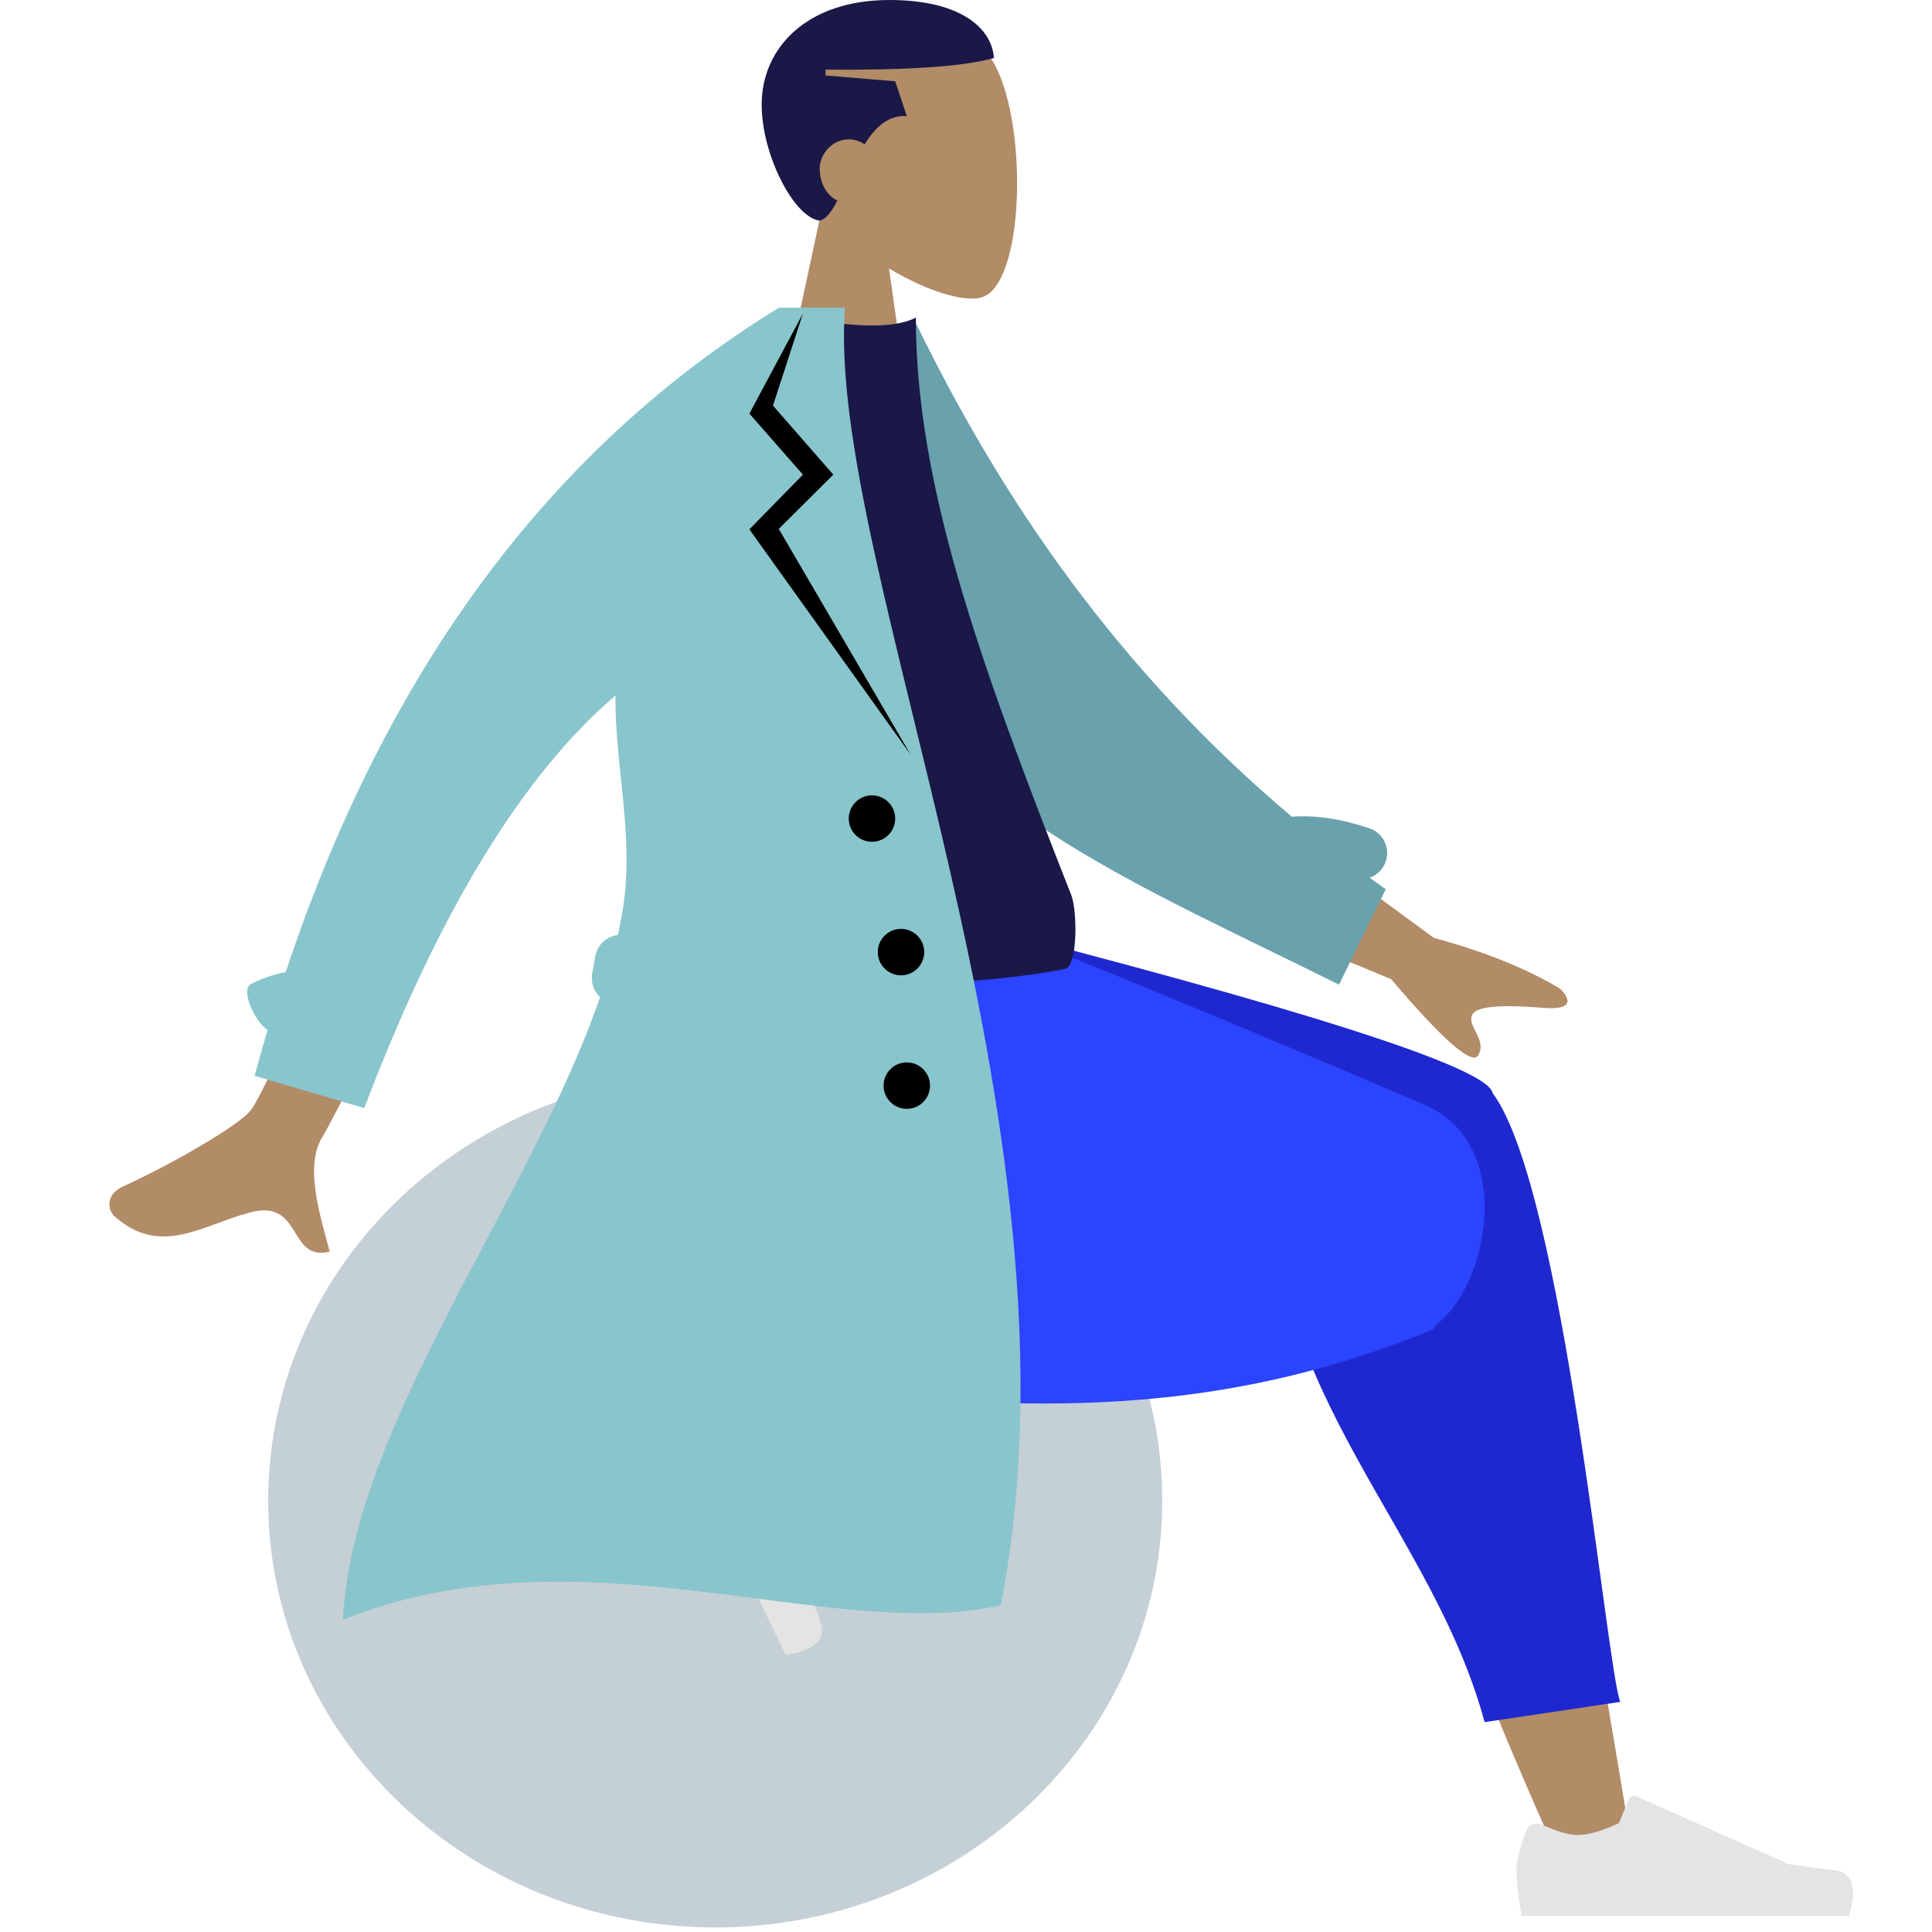  <svg
                       height="30"
                       width="30"
                        viewBox='0 0 371 404'
                        fill='none'
                        xmlns='http://www.w3.org/2000/svg'
                      
                    >
                        <path
                            fillRule='evenodd'
                            clipRule='evenodd'
                            d='M155.231 44.298C149.637 37.732 145.851 29.685 146.484 20.668C148.307 -5.311 184.471 0.404 191.506 13.516C198.541 26.628 197.705 59.889 188.613 62.232C184.987 63.167 177.263 60.877 169.402 56.139L174.337 91.048H145.201L155.231 44.298Z'
                            fill='#B28B67'
                        />
                        <path
                            fillRule='evenodd'
                            clipRule='evenodd'
                            d='M164.297 30.188C163.344 29.533 162.206 29.135 160.983 29.135C157.631 29.135 154.913 32.125 154.913 35.205C154.913 38.41 156.427 40.888 158.588 41.939C157.433 44.196 156.273 45.834 154.913 46.131C149.667 45.6 142.773 32.559 142.773 21.852C142.773 10.131 152.099 0 169.481 0C185.104 0 191.027 6.442 191.332 12.14C184.638 13.98 172.94 14.688 156.127 14.568V15.782L170.695 16.996L173.123 24.279C169.26 23.991 166.5 26.641 164.297 30.188Z'
                            fill='#191847'
                        />
                        <path
                            d='M133.061 403.04C184.686 403.04 226.537 363.092 226.537 313.813C226.537 264.534 184.686 224.586 133.061 224.586C81.436 224.586 39.585 264.534 39.585 313.813C39.585 363.092 81.436 403.04 133.061 403.04Z'
                            fill='#C5CFD6'
                        />
                        <path
                            fillRule='evenodd'
                            clipRule='evenodd'
                            d='M309.706 389.273C294.151 354.847 282.902 324.87 278.387 309.054C270.656 281.973 264.775 258.144 263.288 249.245C259.743 228.024 290.556 226.788 294.629 237.335C300.794 253.297 311.555 305.743 324.486 384.96L309.706 389.273ZM129.284 281.234C143.555 275.593 193.532 257.939 217.635 252.945C224.562 251.51 231.275 250.177 237.587 248.972C256.348 245.391 266.067 279.236 247.999 281.836C203 288.312 139.207 295 133.748 295.751C126.097 296.802 120.315 284.779 129.284 281.234Z'
                            fill='#B28B67'
                        />
                        <path
                            fillRule='evenodd'
                            clipRule='evenodd'
                            d='M249.101 239.659L171.908 200.363V191.809H181.088C255.769 210.838 293.931 223.034 295.574 228.395C295.592 228.453 295.608 228.511 295.623 228.568C295.66 228.618 295.697 228.667 295.733 228.717C310.534 249.072 319.397 348.444 322.307 355.885L293.946 360.115C283.098 319.887 248.389 291.862 249.311 243.68C249.062 242.267 248.999 240.927 249.101 239.659Z'
                            fill='#1F28CF'
                        />
                        <path
                            fillRule='evenodd'
                            clipRule='evenodd'
                            d='M178.322 262.997C171.259 261.583 164.754 260.321 159.189 259.345C123.239 253.039 112.756 233.795 118.954 191.809H185.191C196.011 194.917 252.242 218.498 281.416 231.04C300.726 239.341 294.639 269.266 283.704 277.053C283.645 277.531 283.448 277.855 283.097 278.001C224.275 302.38 177.741 289.588 162.196 293.676L155.006 270.994L178.322 262.997Z'
                            fill='#2B44FF'
                        />
                        <path
                            fillRule='evenodd'
                            clipRule='evenodd'
                            d='M134.163 277.63C130.309 277.998 127.573 278.577 125.955 279.366C123.987 280.326 121.276 282.054 117.821 284.551C118.934 286.833 128.939 307.347 147.836 346.091C153.903 345.112 156.307 342.797 155.049 339.145C153.79 335.494 152.774 332.446 152.002 330.002L150.803 295.179C150.78 294.509 150.218 293.984 149.548 294.007C149.537 294.008 149.525 294.008 149.514 294.009L144.157 294.346C141.113 291.882 139.105 289.653 138.132 287.659C137.342 286.038 136.905 283.482 136.821 279.988L136.821 279.988C136.789 278.648 135.676 277.587 134.336 277.619C134.278 277.621 134.22 277.624 134.163 277.63Z'
                            fill='#E4E4E4'
                        />
                        <path
                            fillRule='evenodd'
                            clipRule='evenodd'
                            d='M302.626 382.89C301.268 386.516 300.589 389.228 300.589 391.028C300.589 393.218 300.954 396.412 301.683 400.612C304.223 400.612 327.046 400.612 370.153 400.612C371.933 394.73 370.905 391.554 367.072 391.085C363.238 390.616 360.054 390.192 357.518 389.814L325.694 375.627C325.081 375.354 324.364 375.629 324.091 376.241C324.086 376.252 324.082 376.262 324.077 376.273L322.032 381.235C318.483 382.891 315.599 383.719 313.38 383.719C311.577 383.719 309.088 382.991 305.912 381.535L305.912 381.535C304.693 380.976 303.251 381.511 302.693 382.73C302.669 382.783 302.646 382.836 302.626 382.89Z'
                            fill='#E4E4E4'
                        />
                        <path
                            fillRule='evenodd'
                            clipRule='evenodd'
                            d='M244.613 167.688L283.336 196.124C293.839 198.958 302.614 202.484 309.66 206.702C311.325 208.218 313.336 211.29 306.433 210.759C299.53 210.228 292.245 209.98 291.293 212.335C290.34 214.69 294.517 217.505 292.592 220.682C291.308 222.8 285.244 217.49 274.399 204.75L236.052 188.849L244.613 167.688ZM69.375 155.844L90.755 159.715C65.941 208.955 52.651 234.99 50.884 237.82C46.909 244.188 50.922 255.662 52.436 261.714C43.639 263.925 46.89 250.566 35.761 253.538C25.603 256.25 17.066 262.905 7.399 254.3C6.211 253.242 5.296 249.886 9.253 248.088C19.113 243.607 33.651 235.286 35.976 232.113C39.148 227.787 50.281 202.364 69.375 155.844Z'
                            fill='#B28B67'
                        />
                        <path
                            fillRule='evenodd'
                            clipRule='evenodd'
                            d='M253.634 170.779C258.616 170.421 264.036 171.246 269.846 173.204C272.705 174.167 274.242 177.266 273.279 180.125C272.719 181.786 271.439 183 269.904 183.538C271.016 184.349 272.138 185.156 273.27 185.958L263.5 205.901C222.392 185.404 183.754 169.951 166.147 136.112C160.238 124.755 162.238 86.177 161.674 72.143L174.657 66.818C192.756 104.229 217.249 140.12 253.634 170.779Z'
                            fill='#69A1AC'
                        />
                        <path
                            fillRule='evenodd'
                            clipRule='evenodd'
                            d='M116.065 202.623C154.231 206.815 184.271 206.815 206.186 202.623C208.901 202.103 208.782 190.399 207.523 187.202C187.915 137.423 175.016 100.982 175.016 66.406C171.418 68.286 165.122 68.567 156.127 67.251C131.952 102.882 120.839 143.765 116.065 202.623Z'
                            fill='#191847'
                        />
                        <path
                            fillRule='evenodd'
                            clipRule='evenodd'
                            d='M108.974 208.509C107.678 207.289 107.003 205.461 107.335 203.577L107.967 199.991C108.396 197.56 110.37 195.79 112.7 195.514C113.108 193.692 113.459 191.883 113.749 190.087C116.2 174.917 112.013 160.043 112.209 145.436C92.689 162.091 75.177 190.849 59.674 231.712L36.746 224.965C37.621 221.715 38.527 218.505 39.465 215.334C36.818 213.831 33.726 206.94 35.952 205.787C38.25 204.596 40.685 203.758 43.249 203.265C64.272 139.945 98.651 93.637 146.386 64.34H150.609L160.192 64.34C156.127 118.095 212.273 235.455 192.778 335.685C156.743 343.732 105.3 318.695 55.225 338.698C57.088 298.334 94.412 250.916 108.974 208.509V208.509Z'
                            fill='#89C5CC'
                        />
                        <path
                            fillRule='evenodd'
                            clipRule='evenodd'
                            d='M151.4 65.555L145.136 84.815L157.749 99.253L146.35 110.6L173.927 157.817L140.204 110.694L151.4 99.253L140.204 86.494L151.4 65.555Z'
                            fill='black'
                            fillOpacity='0.1'
                        />
                        <path
                            fillRule='evenodd'
                            clipRule='evenodd'
                            d='M165.838 176.026C163.156 176.026 160.982 173.852 160.982 171.17C160.982 168.489 163.156 166.314 165.838 166.314C168.52 166.314 170.694 168.489 170.694 171.17C170.694 173.852 168.52 176.026 165.838 176.026ZM171.908 203.948C169.226 203.948 167.052 201.774 167.052 199.092C167.052 196.41 169.226 194.236 171.908 194.236C174.59 194.236 176.764 196.41 176.764 199.092C176.764 201.774 174.59 203.948 171.908 203.948ZM173.122 231.869C170.44 231.869 168.266 229.695 168.266 227.013C168.266 224.331 170.44 222.157 173.122 222.157C175.804 222.157 177.978 224.331 177.978 227.013C177.978 229.695 175.804 231.869 173.122 231.869Z'
                            fill='black'
                            fillOpacity='0.4'
                        />
                    </svg>